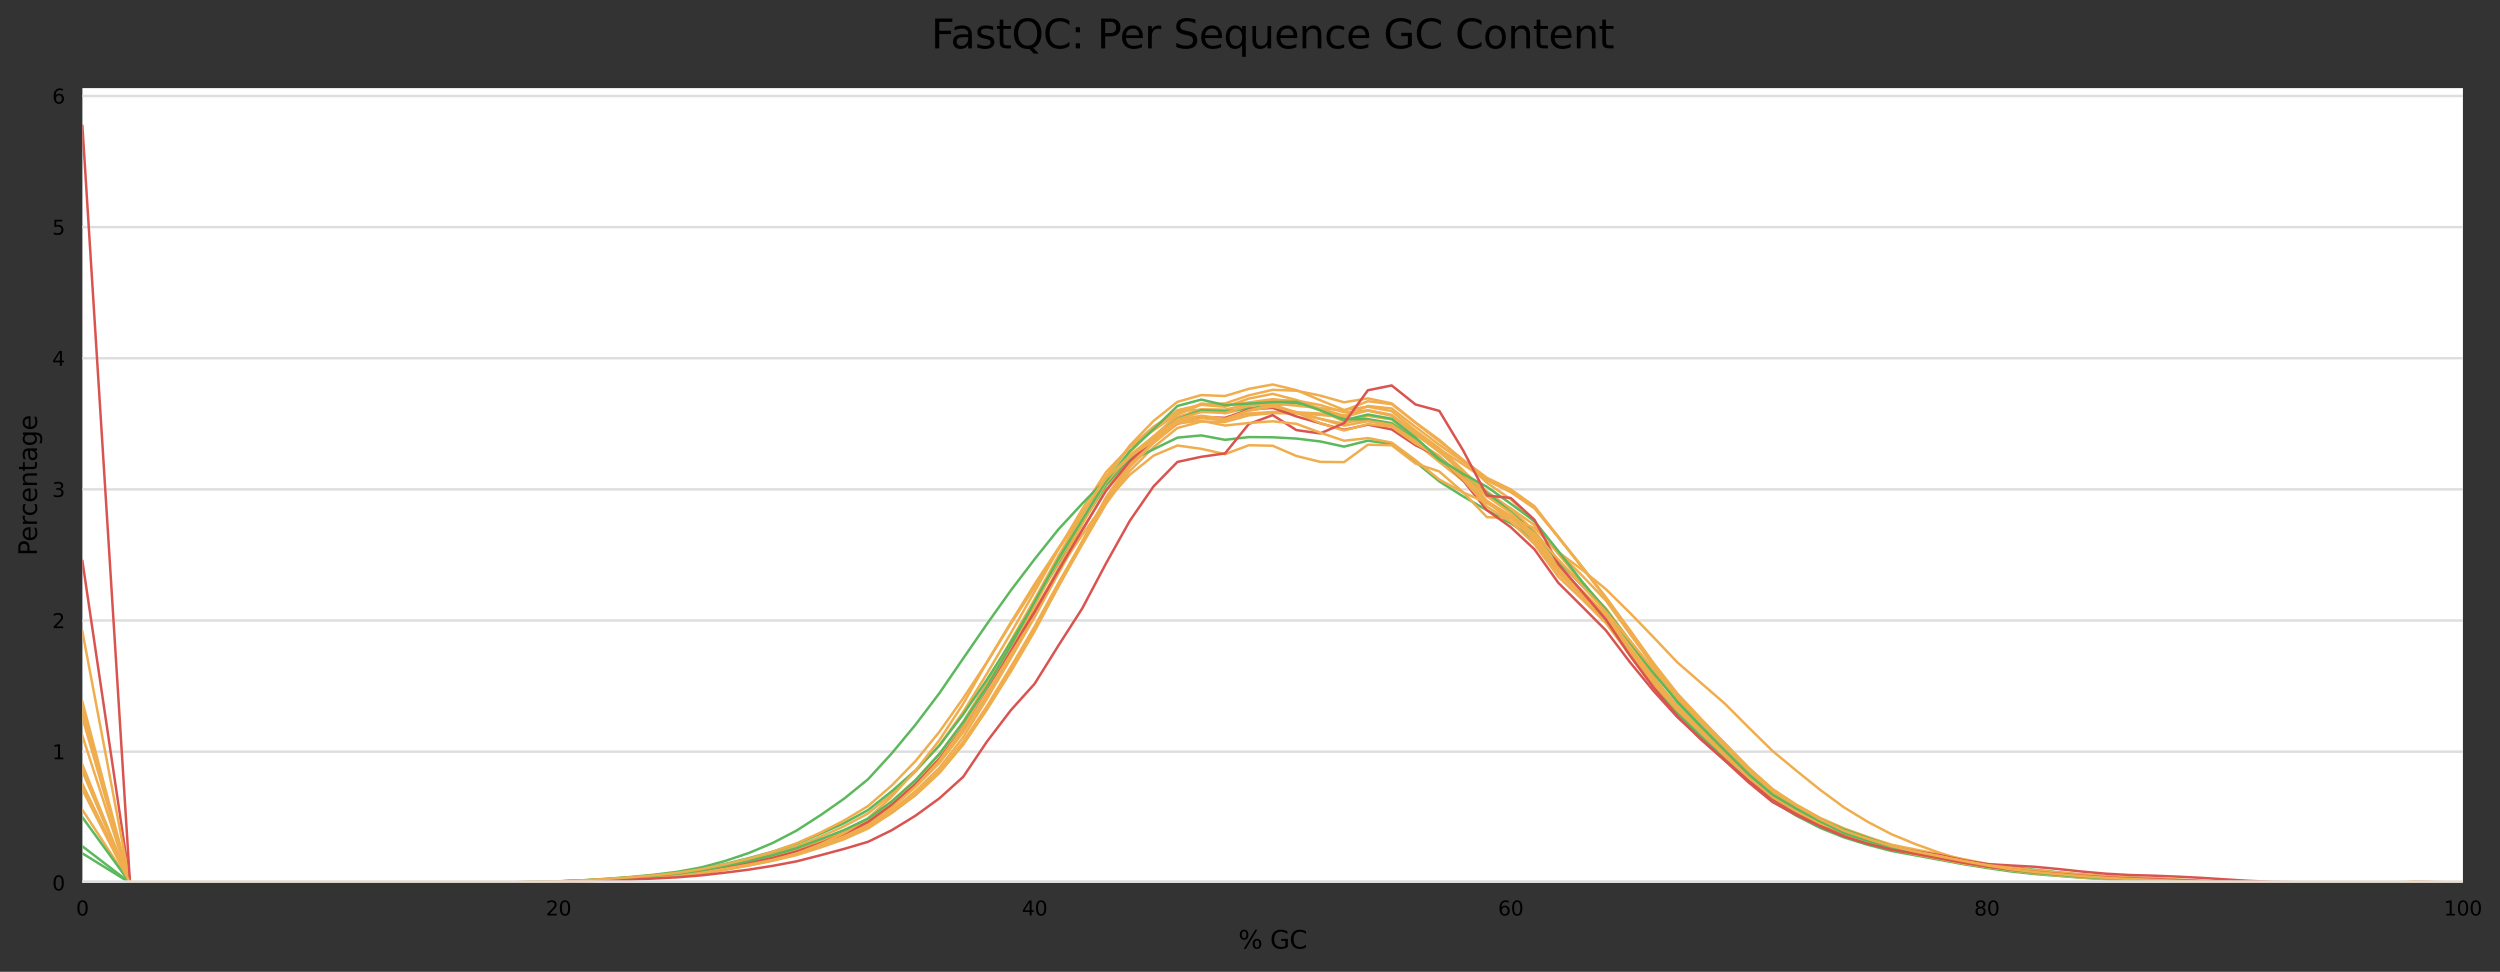 <?xml version="1.0" encoding="utf-8" standalone="no"?>
<!DOCTYPE svg PUBLIC "-//W3C//DTD SVG 1.1//EN"
  "http://www.w3.org/Graphics/SVG/1.1/DTD/svg11.dtd">
<svg xmlns:xlink="http://www.w3.org/1999/xlink" width="1000.298pt" height="388.845pt" viewBox="0 0 1000.298 388.845" xmlns="http://www.w3.org/2000/svg" version="1.1">
 <rect x="0" y="0" width="1000.298" height="388.845" fill="#333333" stroke="none"/>
 <defs>
  <style type="text/css">*{stroke-linejoin: round; stroke-linecap: butt}</style>
 </defs>
 <g id="figure_1">
  <g id="axes_1">
   <g id="patch_1">
    <path d="M 32.968 353.224 
L 985.463 353.224 
L 985.463 35.256 
L 32.968 35.256 
z
" style="fill: #ffffff"/>
   </g>
   <g id="matplotlib.axis_1">
    <g id="xtick_1">
     <g id="text_1">
      <!-- 0 -->
      <g transform="translate(30.423 366.303) scale(0.08 -0.08)">
       <defs>
        <path id="DejaVuSans-30" d="M 2034 4250 
Q 1547 4250 1301 3770 
Q 1056 3291 1056 2328 
Q 1056 1369 1301 889 
Q 1547 409 2034 409 
Q 2525 409 2770 889 
Q 3016 1369 3016 2328 
Q 3016 3291 2770 3770 
Q 2525 4250 2034 4250 
z
M 2034 4750 
Q 2819 4750 3233 4129 
Q 3647 3509 3647 2328 
Q 3647 1150 3233 529 
Q 2819 -91 2034 -91 
Q 1250 -91 836 529 
Q 422 1150 422 2328 
Q 422 3509 836 4129 
Q 1250 4750 2034 4750 
z
" transform="scale(0.016)"/>
       </defs>
       <use xlink:href="#DejaVuSans-30"/>
      </g>
     </g>
    </g>
    <g id="xtick_2">
     <g id="text_2">
      <!-- 20 -->
      <g transform="translate(218.377 366.303) scale(0.08 -0.08)">
       <defs>
        <path id="DejaVuSans-32" d="M 1228 531 
L 3431 531 
L 3431 0 
L 469 0 
L 469 531 
Q 828 903 1448 1529 
Q 2069 2156 2228 2338 
Q 2531 2678 2651 2914 
Q 2772 3150 2772 3378 
Q 2772 3750 2511 3984 
Q 2250 4219 1831 4219 
Q 1534 4219 1204 4116 
Q 875 4013 500 3803 
L 500 4441 
Q 881 4594 1212 4672 
Q 1544 4750 1819 4750 
Q 2544 4750 2975 4387 
Q 3406 4025 3406 3419 
Q 3406 3131 3298 2873 
Q 3191 2616 2906 2266 
Q 2828 2175 2409 1742 
Q 1991 1309 1228 531 
z
" transform="scale(0.016)"/>
       </defs>
       <use xlink:href="#DejaVuSans-32"/>
       <use xlink:href="#DejaVuSans-30" x="63.623"/>
      </g>
     </g>
    </g>
    <g id="xtick_3">
     <g id="text_3">
      <!-- 40 -->
      <g transform="translate(408.876 366.303) scale(0.08 -0.08)">
       <defs>
        <path id="DejaVuSans-34" d="M 2419 4116 
L 825 1625 
L 2419 1625 
L 2419 4116 
z
M 2253 4666 
L 3047 4666 
L 3047 1625 
L 3713 1625 
L 3713 1100 
L 3047 1100 
L 3047 0 
L 2419 0 
L 2419 1100 
L 313 1100 
L 313 1709 
L 2253 4666 
z
" transform="scale(0.016)"/>
       </defs>
       <use xlink:href="#DejaVuSans-34"/>
       <use xlink:href="#DejaVuSans-30" x="63.623"/>
      </g>
     </g>
    </g>
    <g id="xtick_4">
     <g id="text_4">
      <!-- 60 -->
      <g transform="translate(599.375 366.303) scale(0.08 -0.08)">
       <defs>
        <path id="DejaVuSans-36" d="M 2113 2584 
Q 1688 2584 1439 2293 
Q 1191 2003 1191 1497 
Q 1191 994 1439 701 
Q 1688 409 2113 409 
Q 2538 409 2786 701 
Q 3034 994 3034 1497 
Q 3034 2003 2786 2293 
Q 2538 2584 2113 2584 
z
M 3366 4563 
L 3366 3988 
Q 3128 4100 2886 4159 
Q 2644 4219 2406 4219 
Q 1781 4219 1451 3797 
Q 1122 3375 1075 2522 
Q 1259 2794 1537 2939 
Q 1816 3084 2150 3084 
Q 2853 3084 3261 2657 
Q 3669 2231 3669 1497 
Q 3669 778 3244 343 
Q 2819 -91 2113 -91 
Q 1303 -91 875 529 
Q 447 1150 447 2328 
Q 447 3434 972 4092 
Q 1497 4750 2381 4750 
Q 2619 4750 2861 4703 
Q 3103 4656 3366 4563 
z
" transform="scale(0.016)"/>
       </defs>
       <use xlink:href="#DejaVuSans-36"/>
       <use xlink:href="#DejaVuSans-30" x="63.623"/>
      </g>
     </g>
    </g>
    <g id="xtick_5">
     <g id="text_5">
      <!-- 80 -->
      <g transform="translate(789.874 366.303) scale(0.08 -0.08)">
       <defs>
        <path id="DejaVuSans-38" d="M 2034 2216 
Q 1584 2216 1326 1975 
Q 1069 1734 1069 1313 
Q 1069 891 1326 650 
Q 1584 409 2034 409 
Q 2484 409 2743 651 
Q 3003 894 3003 1313 
Q 3003 1734 2745 1975 
Q 2488 2216 2034 2216 
z
M 1403 2484 
Q 997 2584 770 2862 
Q 544 3141 544 3541 
Q 544 4100 942 4425 
Q 1341 4750 2034 4750 
Q 2731 4750 3128 4425 
Q 3525 4100 3525 3541 
Q 3525 3141 3298 2862 
Q 3072 2584 2669 2484 
Q 3125 2378 3379 2068 
Q 3634 1759 3634 1313 
Q 3634 634 3220 271 
Q 2806 -91 2034 -91 
Q 1263 -91 848 271 
Q 434 634 434 1313 
Q 434 1759 690 2068 
Q 947 2378 1403 2484 
z
M 1172 3481 
Q 1172 3119 1398 2916 
Q 1625 2713 2034 2713 
Q 2441 2713 2670 2916 
Q 2900 3119 2900 3481 
Q 2900 3844 2670 4047 
Q 2441 4250 2034 4250 
Q 1625 4250 1398 4047 
Q 1172 3844 1172 3481 
z
" transform="scale(0.016)"/>
       </defs>
       <use xlink:href="#DejaVuSans-38"/>
       <use xlink:href="#DejaVuSans-30" x="63.623"/>
      </g>
     </g>
    </g>
    <g id="xtick_6">
     <g id="text_6">
      <!-- 100 -->
      <g transform="translate(977.828 366.303) scale(0.08 -0.08)">
       <defs>
        <path id="DejaVuSans-31" d="M 794 531 
L 1825 531 
L 1825 4091 
L 703 3866 
L 703 4441 
L 1819 4666 
L 2450 4666 
L 2450 531 
L 3481 531 
L 3481 0 
L 794 0 
L 794 531 
z
" transform="scale(0.016)"/>
       </defs>
       <use xlink:href="#DejaVuSans-31"/>
       <use xlink:href="#DejaVuSans-30" x="63.623"/>
       <use xlink:href="#DejaVuSans-30" x="127.246"/>
      </g>
     </g>
    </g>
    <g id="text_7">
     <!-- % GC -->
     <g transform="translate(495.51 379.565) scale(0.1 -0.1)">
      <defs>
       <path id="DejaVuSans-25" d="M 4653 2053 
Q 4381 2053 4226 1822 
Q 4072 1591 4072 1178 
Q 4072 772 4226 539 
Q 4381 306 4653 306 
Q 4919 306 5073 539 
Q 5228 772 5228 1178 
Q 5228 1588 5073 1820 
Q 4919 2053 4653 2053 
z
M 4653 2450 
Q 5147 2450 5437 2106 
Q 5728 1763 5728 1178 
Q 5728 594 5436 251 
Q 5144 -91 4653 -91 
Q 4153 -91 3862 251 
Q 3572 594 3572 1178 
Q 3572 1766 3864 2108 
Q 4156 2450 4653 2450 
z
M 1428 4353 
Q 1159 4353 1004 4120 
Q 850 3888 850 3481 
Q 850 3069 1003 2837 
Q 1156 2606 1428 2606 
Q 1700 2606 1854 2837 
Q 2009 3069 2009 3481 
Q 2009 3884 1853 4118 
Q 1697 4353 1428 4353 
z
M 4250 4750 
L 4750 4750 
L 1831 -91 
L 1331 -91 
L 4250 4750 
z
M 1428 4750 
Q 1922 4750 2215 4408 
Q 2509 4066 2509 3481 
Q 2509 2891 2217 2550 
Q 1925 2209 1428 2209 
Q 931 2209 642 2551 
Q 353 2894 353 3481 
Q 353 4063 643 4406 
Q 934 4750 1428 4750 
z
" transform="scale(0.016)"/>
       <path id="DejaVuSans-20" transform="scale(0.016)"/>
       <path id="DejaVuSans-47" d="M 3809 666 
L 3809 1919 
L 2778 1919 
L 2778 2438 
L 4434 2438 
L 4434 434 
Q 4069 175 3628 42 
Q 3188 -91 2688 -91 
Q 1594 -91 976 548 
Q 359 1188 359 2328 
Q 359 3472 976 4111 
Q 1594 4750 2688 4750 
Q 3144 4750 3555 4637 
Q 3966 4525 4313 4306 
L 4313 3634 
Q 3963 3931 3569 4081 
Q 3175 4231 2741 4231 
Q 1884 4231 1454 3753 
Q 1025 3275 1025 2328 
Q 1025 1384 1454 906 
Q 1884 428 2741 428 
Q 3075 428 3337 486 
Q 3600 544 3809 666 
z
" transform="scale(0.016)"/>
       <path id="DejaVuSans-43" d="M 4122 4306 
L 4122 3641 
Q 3803 3938 3442 4084 
Q 3081 4231 2675 4231 
Q 1875 4231 1450 3742 
Q 1025 3253 1025 2328 
Q 1025 1406 1450 917 
Q 1875 428 2675 428 
Q 3081 428 3442 575 
Q 3803 722 4122 1019 
L 4122 359 
Q 3791 134 3420 21 
Q 3050 -91 2638 -91 
Q 1578 -91 968 557 
Q 359 1206 359 2328 
Q 359 3453 968 4101 
Q 1578 4750 2638 4750 
Q 3056 4750 3426 4639 
Q 3797 4528 4122 4306 
z
" transform="scale(0.016)"/>
      </defs>
      <use xlink:href="#DejaVuSans-25"/>
      <use xlink:href="#DejaVuSans-20" x="95.02"/>
      <use xlink:href="#DejaVuSans-47" x="126.807"/>
      <use xlink:href="#DejaVuSans-43" x="204.297"/>
     </g>
    </g>
   </g>
   <g id="matplotlib.axis_2">
    <g id="ytick_1">
     <g id="line2d_1">
      <path d="M 32.968 353.224 
L 985.463 353.224 
" clip-path="url(#p155a228de8)" style="fill: none; stroke: #dedede; stroke-linecap: square"/>
     </g>
     <g id="text_8">
      <!-- 0 -->
      <g transform="translate(20.878 356.263) scale(0.08 -0.08)">
       <use xlink:href="#DejaVuSans-30"/>
      </g>
     </g>
    </g>
    <g id="ytick_2">
     <g id="line2d_2">
      <path d="M 32.968 300.752 
L 985.463 300.752 
" clip-path="url(#p155a228de8)" style="fill: none; stroke: #dedede; stroke-linecap: square"/>
     </g>
     <g id="text_9">
      <!-- 1 -->
      <g transform="translate(20.878 303.792) scale(0.08 -0.08)">
       <use xlink:href="#DejaVuSans-31"/>
      </g>
     </g>
    </g>
    <g id="ytick_3">
     <g id="line2d_3">
      <path d="M 32.968 248.28 
L 985.463 248.28 
" clip-path="url(#p155a228de8)" style="fill: none; stroke: #dedede; stroke-linecap: square"/>
     </g>
     <g id="text_10">
      <!-- 2 -->
      <g transform="translate(20.878 251.32) scale(0.08 -0.08)">
       <use xlink:href="#DejaVuSans-32"/>
      </g>
     </g>
    </g>
    <g id="ytick_4">
     <g id="line2d_4">
      <path d="M 32.968 195.809 
L 985.463 195.809 
" clip-path="url(#p155a228de8)" style="fill: none; stroke: #dedede; stroke-linecap: square"/>
     </g>
     <g id="text_11">
      <!-- 3 -->
      <g transform="translate(20.878 198.848) scale(0.08 -0.08)">
       <defs>
        <path id="DejaVuSans-33" d="M 2597 2516 
Q 3050 2419 3304 2112 
Q 3559 1806 3559 1356 
Q 3559 666 3084 287 
Q 2609 -91 1734 -91 
Q 1441 -91 1130 -33 
Q 819 25 488 141 
L 488 750 
Q 750 597 1062 519 
Q 1375 441 1716 441 
Q 2309 441 2620 675 
Q 2931 909 2931 1356 
Q 2931 1769 2642 2001 
Q 2353 2234 1838 2234 
L 1294 2234 
L 1294 2753 
L 1863 2753 
Q 2328 2753 2575 2939 
Q 2822 3125 2822 3475 
Q 2822 3834 2567 4026 
Q 2313 4219 1838 4219 
Q 1578 4219 1281 4162 
Q 984 4106 628 3988 
L 628 4550 
Q 988 4650 1302 4700 
Q 1616 4750 1894 4750 
Q 2613 4750 3031 4423 
Q 3450 4097 3450 3541 
Q 3450 3153 3228 2886 
Q 3006 2619 2597 2516 
z
" transform="scale(0.016)"/>
       </defs>
       <use xlink:href="#DejaVuSans-33"/>
      </g>
     </g>
    </g>
    <g id="ytick_5">
     <g id="line2d_5">
      <path d="M 32.968 143.337 
L 985.463 143.337 
" clip-path="url(#p155a228de8)" style="fill: none; stroke: #dedede; stroke-linecap: square"/>
     </g>
     <g id="text_12">
      <!-- 4 -->
      <g transform="translate(20.878 146.376) scale(0.08 -0.08)">
       <use xlink:href="#DejaVuSans-34"/>
      </g>
     </g>
    </g>
    <g id="ytick_6">
     <g id="line2d_6">
      <path d="M 32.968 90.865 
L 985.463 90.865 
" clip-path="url(#p155a228de8)" style="fill: none; stroke: #dedede; stroke-linecap: square"/>
     </g>
     <g id="text_13">
      <!-- 5 -->
      <g transform="translate(20.878 93.905) scale(0.08 -0.08)">
       <defs>
        <path id="DejaVuSans-35" d="M 691 4666 
L 3169 4666 
L 3169 4134 
L 1269 4134 
L 1269 2991 
Q 1406 3038 1543 3061 
Q 1681 3084 1819 3084 
Q 2600 3084 3056 2656 
Q 3513 2228 3513 1497 
Q 3513 744 3044 326 
Q 2575 -91 1722 -91 
Q 1428 -91 1123 -41 
Q 819 9 494 109 
L 494 744 
Q 775 591 1075 516 
Q 1375 441 1709 441 
Q 2250 441 2565 725 
Q 2881 1009 2881 1497 
Q 2881 1984 2565 2268 
Q 2250 2553 1709 2553 
Q 1456 2553 1204 2497 
Q 953 2441 691 2322 
L 691 4666 
z
" transform="scale(0.016)"/>
       </defs>
       <use xlink:href="#DejaVuSans-35"/>
      </g>
     </g>
    </g>
    <g id="ytick_7">
     <g id="line2d_7">
      <path d="M 32.968 38.393 
L 985.463 38.393 
" clip-path="url(#p155a228de8)" style="fill: none; stroke: #dedede; stroke-linecap: square"/>
     </g>
     <g id="text_14">
      <!-- 6 -->
      <g transform="translate(20.878 41.433) scale(0.08 -0.08)">
       <use xlink:href="#DejaVuSans-36"/>
      </g>
     </g>
    </g>
    <g id="text_15">
     <!-- Percentage -->
     <g transform="translate(14.798 222.363) rotate(-90) scale(0.1 -0.1)">
      <defs>
       <path id="DejaVuSans-50" d="M 1259 4147 
L 1259 2394 
L 2053 2394 
Q 2494 2394 2734 2622 
Q 2975 2850 2975 3272 
Q 2975 3691 2734 3919 
Q 2494 4147 2053 4147 
L 1259 4147 
z
M 628 4666 
L 2053 4666 
Q 2838 4666 3239 4311 
Q 3641 3956 3641 3272 
Q 3641 2581 3239 2228 
Q 2838 1875 2053 1875 
L 1259 1875 
L 1259 0 
L 628 0 
L 628 4666 
z
" transform="scale(0.016)"/>
       <path id="DejaVuSans-65" d="M 3597 1894 
L 3597 1613 
L 953 1613 
Q 991 1019 1311 708 
Q 1631 397 2203 397 
Q 2534 397 2845 478 
Q 3156 559 3463 722 
L 3463 178 
Q 3153 47 2828 -22 
Q 2503 -91 2169 -91 
Q 1331 -91 842 396 
Q 353 884 353 1716 
Q 353 2575 817 3079 
Q 1281 3584 2069 3584 
Q 2775 3584 3186 3129 
Q 3597 2675 3597 1894 
z
M 3022 2063 
Q 3016 2534 2758 2815 
Q 2500 3097 2075 3097 
Q 1594 3097 1305 2825 
Q 1016 2553 972 2059 
L 3022 2063 
z
" transform="scale(0.016)"/>
       <path id="DejaVuSans-72" d="M 2631 2963 
Q 2534 3019 2420 3045 
Q 2306 3072 2169 3072 
Q 1681 3072 1420 2755 
Q 1159 2438 1159 1844 
L 1159 0 
L 581 0 
L 581 3500 
L 1159 3500 
L 1159 2956 
Q 1341 3275 1631 3429 
Q 1922 3584 2338 3584 
Q 2397 3584 2469 3576 
Q 2541 3569 2628 3553 
L 2631 2963 
z
" transform="scale(0.016)"/>
       <path id="DejaVuSans-63" d="M 3122 3366 
L 3122 2828 
Q 2878 2963 2633 3030 
Q 2388 3097 2138 3097 
Q 1578 3097 1268 2742 
Q 959 2388 959 1747 
Q 959 1106 1268 751 
Q 1578 397 2138 397 
Q 2388 397 2633 464 
Q 2878 531 3122 666 
L 3122 134 
Q 2881 22 2623 -34 
Q 2366 -91 2075 -91 
Q 1284 -91 818 406 
Q 353 903 353 1747 
Q 353 2603 823 3093 
Q 1294 3584 2113 3584 
Q 2378 3584 2631 3529 
Q 2884 3475 3122 3366 
z
" transform="scale(0.016)"/>
       <path id="DejaVuSans-6e" d="M 3513 2113 
L 3513 0 
L 2938 0 
L 2938 2094 
Q 2938 2591 2744 2837 
Q 2550 3084 2163 3084 
Q 1697 3084 1428 2787 
Q 1159 2491 1159 1978 
L 1159 0 
L 581 0 
L 581 3500 
L 1159 3500 
L 1159 2956 
Q 1366 3272 1645 3428 
Q 1925 3584 2291 3584 
Q 2894 3584 3203 3211 
Q 3513 2838 3513 2113 
z
" transform="scale(0.016)"/>
       <path id="DejaVuSans-74" d="M 1172 4494 
L 1172 3500 
L 2356 3500 
L 2356 3053 
L 1172 3053 
L 1172 1153 
Q 1172 725 1289 603 
Q 1406 481 1766 481 
L 2356 481 
L 2356 0 
L 1766 0 
Q 1100 0 847 248 
Q 594 497 594 1153 
L 594 3053 
L 172 3053 
L 172 3500 
L 594 3500 
L 594 4494 
L 1172 4494 
z
" transform="scale(0.016)"/>
       <path id="DejaVuSans-61" d="M 2194 1759 
Q 1497 1759 1228 1600 
Q 959 1441 959 1056 
Q 959 750 1161 570 
Q 1363 391 1709 391 
Q 2188 391 2477 730 
Q 2766 1069 2766 1631 
L 2766 1759 
L 2194 1759 
z
M 3341 1997 
L 3341 0 
L 2766 0 
L 2766 531 
Q 2569 213 2275 61 
Q 1981 -91 1556 -91 
Q 1019 -91 701 211 
Q 384 513 384 1019 
Q 384 1609 779 1909 
Q 1175 2209 1959 2209 
L 2766 2209 
L 2766 2266 
Q 2766 2663 2505 2880 
Q 2244 3097 1772 3097 
Q 1472 3097 1187 3025 
Q 903 2953 641 2809 
L 641 3341 
Q 956 3463 1253 3523 
Q 1550 3584 1831 3584 
Q 2591 3584 2966 3190 
Q 3341 2797 3341 1997 
z
" transform="scale(0.016)"/>
       <path id="DejaVuSans-67" d="M 2906 1791 
Q 2906 2416 2648 2759 
Q 2391 3103 1925 3103 
Q 1463 3103 1205 2759 
Q 947 2416 947 1791 
Q 947 1169 1205 825 
Q 1463 481 1925 481 
Q 2391 481 2648 825 
Q 2906 1169 2906 1791 
z
M 3481 434 
Q 3481 -459 3084 -895 
Q 2688 -1331 1869 -1331 
Q 1566 -1331 1297 -1286 
Q 1028 -1241 775 -1147 
L 775 -588 
Q 1028 -725 1275 -790 
Q 1522 -856 1778 -856 
Q 2344 -856 2625 -561 
Q 2906 -266 2906 331 
L 2906 616 
Q 2728 306 2450 153 
Q 2172 0 1784 0 
Q 1141 0 747 490 
Q 353 981 353 1791 
Q 353 2603 747 3093 
Q 1141 3584 1784 3584 
Q 2172 3584 2450 3431 
Q 2728 3278 2906 2969 
L 2906 3500 
L 3481 3500 
L 3481 434 
z
" transform="scale(0.016)"/>
      </defs>
      <use xlink:href="#DejaVuSans-50"/>
      <use xlink:href="#DejaVuSans-65" x="56.678"/>
      <use xlink:href="#DejaVuSans-72" x="118.201"/>
      <use xlink:href="#DejaVuSans-63" x="157.064"/>
      <use xlink:href="#DejaVuSans-65" x="212.045"/>
      <use xlink:href="#DejaVuSans-6e" x="273.568"/>
      <use xlink:href="#DejaVuSans-74" x="336.947"/>
      <use xlink:href="#DejaVuSans-61" x="376.156"/>
      <use xlink:href="#DejaVuSans-67" x="437.436"/>
      <use xlink:href="#DejaVuSans-65" x="500.912"/>
     </g>
    </g>
   </g>
   <g id="line2d_8">
    <path d="M 32.968 305.989 
L 42.493 329.605 
L 52.018 353.222 
L 61.543 353.222 
L 71.068 353.222 
L 80.593 353.222 
L 90.118 353.222 
L 99.643 353.222 
L 109.168 353.222 
L 118.693 353.22 
L 128.218 353.219 
L 137.743 353.218 
L 147.268 353.215 
L 156.792 353.212 
L 166.317 353.204 
L 175.842 353.19 
L 185.367 353.163 
L 194.892 353.118 
L 204.417 353.054 
L 213.942 352.942 
L 223.467 352.743 
L 232.992 352.424 
L 242.517 351.959 
L 252.042 351.364 
L 261.567 350.647 
L 271.092 349.762 
L 280.617 348.482 
L 290.142 346.804 
L 299.667 344.896 
L 309.192 342.799 
L 318.717 340.274 
L 328.242 336.973 
L 337.767 333.356 
L 347.291 328.838 
L 356.816 322.128 
L 366.341 314.432 
L 375.866 305.008 
L 385.391 292.822 
L 394.916 278.476 
L 404.441 263.135 
L 413.966 246.904 
L 423.491 229.403 
L 433.016 212.246 
L 442.541 195.911 
L 452.066 183.649 
L 461.591 174.558 
L 471.116 166.864 
L 480.641 163.749 
L 490.166 163.869 
L 499.691 161.75 
L 509.216 160.164 
L 518.741 160.302 
L 528.266 162.051 
L 537.79 164.976 
L 547.315 164.306 
L 556.84 166.378 
L 566.365 173.674 
L 575.89 180.874 
L 585.415 188.455 
L 594.94 196.661 
L 604.465 203.572 
L 613.99 212.61 
L 623.515 224.29 
L 633.04 233.544 
L 642.565 243.453 
L 652.09 256.3 
L 661.615 268.803 
L 671.14 280.179 
L 680.665 289.786 
L 690.19 298.976 
L 699.715 308.723 
L 709.24 317.23 
L 718.765 323.431 
L 728.289 328.622 
L 737.814 332.487 
L 747.339 335.785 
L 756.864 339.068 
L 766.389 341.27 
L 775.914 343.047 
L 785.439 344.805 
L 794.964 346.244 
L 804.489 347.42 
L 814.014 348.473 
L 823.539 349.4 
L 833.064 350.259 
L 842.589 350.971 
L 852.114 351.53 
L 861.639 351.909 
L 871.164 352.316 
L 880.689 352.701 
L 890.214 352.943 
L 899.739 353.069 
L 909.264 353.137 
L 918.788 353.161 
L 928.313 353.186 
L 937.838 353.208 
L 947.363 353.208 
L 956.888 353.147 
L 966.413 352.961 
L 975.938 353.026 
L 985.463 353.223 
" clip-path="url(#p155a228de8)" style="fill: none; stroke: #f0ad4e; stroke-linecap: square"/>
   </g>
   <g id="line2d_9">
    <path d="M 32.968 324.069 
L 42.493 338.645 
L 52.018 353.222 
L 61.543 353.223 
L 71.068 353.222 
L 80.593 353.222 
L 90.118 353.222 
L 99.643 353.222 
L 109.168 353.222 
L 118.693 353.221 
L 128.218 353.219 
L 137.743 353.218 
L 147.268 353.217 
L 156.792 353.215 
L 166.317 353.209 
L 175.842 353.197 
L 185.367 353.173 
L 194.892 353.139 
L 204.417 353.092 
L 213.942 353.007 
L 223.467 352.862 
L 232.992 352.614 
L 242.517 352.25 
L 252.042 351.758 
L 261.567 351.162 
L 271.092 350.467 
L 280.617 349.412 
L 290.142 347.939 
L 299.667 346.25 
L 309.192 344.409 
L 318.717 342.14 
L 328.242 339.133 
L 337.767 335.792 
L 347.291 331.518 
L 356.816 325.155 
L 366.341 317.85 
L 375.866 309.043 
L 385.391 297.747 
L 394.916 283.858 
L 404.441 268.777 
L 413.966 252.563 
L 423.491 234.576 
L 433.016 216.608 
L 442.541 198.962 
L 452.066 185.13 
L 461.591 174.684 
L 471.116 165.917 
L 480.641 161.861 
L 490.166 161.423 
L 499.691 158.172 
L 509.216 155.985 
L 518.741 156.332 
L 528.266 158.288 
L 537.79 160.97 
L 547.315 159.405 
L 556.84 161.393 
L 566.365 169.034 
L 575.89 175.975 
L 585.415 184.136 
L 594.94 193.184 
L 604.465 199.754 
L 613.99 208.796 
L 623.515 220.941 
L 633.04 230.312 
L 642.565 240.333 
L 652.09 253.558 
L 661.615 266.524 
L 671.14 278.429 
L 680.665 288.149 
L 690.19 297.411 
L 699.715 307.333 
L 709.24 315.844 
L 718.765 322.039 
L 728.289 327.351 
L 737.814 331.459 
L 747.339 334.9 
L 756.864 338.179 
L 766.389 340.462 
L 775.914 342.384 
L 785.439 344.247 
L 794.964 345.776 
L 804.489 347.151 
L 814.014 348.422 
L 823.539 349.442 
L 833.064 350.382 
L 842.589 351.128 
L 852.114 351.671 
L 861.639 352.035 
L 871.164 352.414 
L 880.689 352.777 
L 890.214 352.987 
L 899.739 353.084 
L 909.264 353.137 
L 918.788 353.158 
L 928.313 353.184 
L 937.838 353.206 
L 947.363 353.201 
L 956.888 353.08 
L 966.413 352.771 
L 975.938 352.896 
L 985.463 353.222 
" clip-path="url(#p155a228de8)" style="fill: none; stroke: #f0ad4e; stroke-linecap: square"/>
   </g>
   <g id="line2d_10">
    <path d="M 32.968 313.941 
L 42.493 333.581 
L 52.018 353.221 
L 61.543 353.222 
L 71.068 353.221 
L 80.593 353.221 
L 90.118 353.221 
L 99.643 353.22 
L 109.168 353.219 
L 118.693 353.218 
L 128.218 353.217 
L 137.743 353.215 
L 147.268 353.212 
L 156.792 353.208 
L 166.317 353.2 
L 175.842 353.184 
L 185.367 353.154 
L 194.892 353.101 
L 204.417 353.025 
L 213.942 352.899 
L 223.467 352.683 
L 232.992 352.344 
L 242.517 351.823 
L 252.042 351.17 
L 261.567 350.392 
L 271.092 349.402 
L 280.617 348.004 
L 290.142 346.145 
L 299.667 344.015 
L 309.192 341.621 
L 318.717 338.67 
L 328.242 334.808 
L 337.767 330.598 
L 347.291 325.485 
L 356.816 317.743 
L 366.341 308.723 
L 375.866 298.192 
L 385.391 284.857 
L 394.916 269.5 
L 404.441 253.342 
L 413.966 236.715 
L 423.491 219.802 
L 433.016 203.728 
L 442.541 188.924 
L 452.066 178.897 
L 461.591 172.165 
L 471.116 165.48 
L 480.641 161.474 
L 490.166 162.1 
L 499.691 161.025 
L 509.216 159.688 
L 518.741 160.778 
L 528.266 164.065 
L 537.79 168.691 
L 547.315 168.419 
L 556.84 170.268 
L 566.365 177.105 
L 575.89 184.836 
L 585.415 192.38 
L 594.94 200.526 
L 604.465 208.609 
L 613.99 217.21 
L 623.515 229.269 
L 633.04 238.722 
L 642.565 248.198 
L 652.09 262.153 
L 661.615 274.898 
L 671.14 285.204 
L 680.665 293.933 
L 690.19 302.764 
L 699.715 311.972 
L 709.24 319.604 
L 718.765 325.086 
L 728.289 329.924 
L 737.814 333.596 
L 747.339 336.615 
L 756.864 339.803 
L 766.389 341.811 
L 775.914 343.477 
L 785.439 345.535 
L 794.964 346.974 
L 804.489 347.978 
L 814.014 349.071 
L 823.539 349.999 
L 833.064 350.762 
L 842.589 351.331 
L 852.114 351.684 
L 861.639 351.878 
L 871.164 352.258 
L 880.689 352.742 
L 890.214 353.004 
L 899.739 353.071 
L 909.264 353.102 
L 918.788 353.104 
L 928.313 353.142 
L 937.838 353.196 
L 947.363 353.203 
L 956.888 353.126 
L 966.413 352.92 
L 975.938 353.003 
L 985.463 353.222 
" clip-path="url(#p155a228de8)" style="fill: none; stroke: #f0ad4e; stroke-linecap: square"/>
   </g>
   <g id="line2d_11">
    <path d="M 32.968 287.077 
L 42.493 320.149 
L 52.018 353.221 
L 61.543 353.222 
L 71.068 353.222 
L 80.593 353.221 
L 90.118 353.221 
L 99.643 353.22 
L 109.168 353.22 
L 118.693 353.22 
L 128.218 353.219 
L 137.743 353.218 
L 147.268 353.216 
L 156.792 353.212 
L 166.317 353.208 
L 175.842 353.197 
L 185.367 353.176 
L 194.892 353.142 
L 204.417 353.085 
L 213.942 352.979 
L 223.467 352.798 
L 232.992 352.508 
L 242.517 352.062 
L 252.042 351.534 
L 261.567 350.917 
L 271.092 350.15 
L 280.617 349.01 
L 290.142 347.528 
L 299.667 345.793 
L 309.192 343.725 
L 318.717 341.249 
L 328.242 338.22 
L 337.767 335.018 
L 347.291 331.057 
L 356.816 325.17 
L 366.341 318.031 
L 375.866 309.131 
L 385.391 297.682 
L 394.916 283.654 
L 404.441 268.09 
L 413.966 252.012 
L 423.491 234.658 
L 433.016 217.904 
L 442.541 201.642 
L 452.066 188.423 
L 461.591 178.922 
L 471.116 171.23 
L 480.641 168.696 
L 490.166 168.841 
L 499.691 166.191 
L 509.216 165.29 
L 518.741 165.432 
L 528.266 166.011 
L 537.79 166.965 
L 547.315 164.145 
L 556.84 166.004 
L 566.365 173.09 
L 575.89 179.624 
L 585.415 185.815 
L 594.94 192.233 
L 604.465 196.92 
L 613.99 203.45 
L 623.515 214.949 
L 633.04 226.833 
L 642.565 239.168 
L 652.09 252.038 
L 661.615 265.298 
L 671.14 277.509 
L 680.665 287.658 
L 690.19 297.595 
L 699.715 307.197 
L 709.24 315.72 
L 718.765 322.029 
L 728.289 327.335 
L 737.814 331.682 
L 747.339 335.099 
L 756.864 337.992 
L 766.389 339.921 
L 775.914 341.762 
L 785.439 343.738 
L 794.964 345.614 
L 804.489 347.213 
L 814.014 348.339 
L 823.539 349.256 
L 833.064 350.124 
L 842.589 350.843 
L 852.114 351.375 
L 861.639 351.761 
L 871.164 352.196 
L 880.689 352.586 
L 890.214 352.856 
L 899.739 353.028 
L 909.264 353.118 
L 918.788 353.155 
L 928.313 353.186 
L 937.838 353.208 
L 947.363 353.208 
L 956.888 353.143 
L 966.413 352.973 
L 975.938 353.043 
L 985.463 353.222 
" clip-path="url(#p155a228de8)" style="fill: none; stroke: #f0ad4e; stroke-linecap: square"/>
   </g>
   <g id="line2d_12">
    <path d="M 32.968 327.038 
L 42.493 340.129 
L 52.018 353.221 
L 61.543 353.222 
L 71.068 353.221 
L 80.593 353.221 
L 90.118 353.221 
L 99.643 353.221 
L 109.168 353.22 
L 118.693 353.219 
L 128.218 353.218 
L 137.743 353.217 
L 147.268 353.215 
L 156.792 353.211 
L 166.317 353.205 
L 175.842 353.192 
L 185.367 353.164 
L 194.892 353.118 
L 204.417 353.039 
L 213.942 352.893 
L 223.467 352.646 
L 232.992 352.249 
L 242.517 351.631 
L 252.042 350.92 
L 261.567 350.003 
L 271.092 348.82 
L 280.617 347.058 
L 290.142 344.486 
L 299.667 341.281 
L 309.192 337.282 
L 318.717 332.326 
L 328.242 326.2 
L 337.767 319.547 
L 347.291 311.821 
L 356.816 301.425 
L 366.341 289.935 
L 375.866 277.354 
L 385.391 263.454 
L 394.916 249.645 
L 404.441 236.245 
L 413.966 223.739 
L 423.491 211.805 
L 433.016 201.509 
L 442.541 191.791 
L 452.066 184.407 
L 461.591 179.752 
L 471.116 175.111 
L 480.641 174.212 
L 490.166 175.984 
L 499.691 174.878 
L 509.216 174.961 
L 518.741 175.483 
L 528.266 176.629 
L 537.79 178.702 
L 547.315 176.321 
L 556.84 177.676 
L 566.365 184.842 
L 575.89 192.604 
L 585.415 198.611 
L 594.94 204.139 
L 604.465 209.392 
L 613.99 215.771 
L 623.515 226.189 
L 633.04 237.091 
L 642.565 248.554 
L 652.09 261.068 
L 661.615 273.812 
L 671.14 285.323 
L 680.665 294.769 
L 690.19 303.845 
L 699.715 312.833 
L 709.24 320.626 
L 718.765 326.399 
L 728.289 331.256 
L 737.814 335.064 
L 747.339 338.022 
L 756.864 340.496 
L 766.389 342.249 
L 775.914 344.001 
L 785.439 345.751 
L 794.964 347.288 
L 804.489 348.654 
L 814.014 349.712 
L 823.539 350.468 
L 833.064 351.201 
L 842.589 351.784 
L 852.114 352.158 
L 861.639 352.401 
L 871.164 352.683 
L 880.689 352.949 
L 890.214 353.087 
L 899.739 353.132 
L 909.264 353.158 
L 918.788 353.17 
L 928.313 353.191 
L 937.838 353.211 
L 947.363 353.213 
L 956.888 353.178 
L 966.413 353.07 
L 975.938 353.108 
L 985.463 353.224 
" clip-path="url(#p155a228de8)" style="fill: none; stroke: #5cb85c; stroke-linecap: square"/>
   </g>
   <g id="line2d_13">
    <path d="M 32.968 308.581 
L 42.493 330.9 
L 52.018 353.22 
L 61.543 353.221 
L 71.068 353.22 
L 80.593 353.22 
L 90.118 353.22 
L 99.643 353.22 
L 109.168 353.219 
L 118.693 353.217 
L 128.218 353.217 
L 137.743 353.215 
L 147.268 353.211 
L 156.792 353.207 
L 166.317 353.202 
L 175.842 353.193 
L 185.367 353.168 
L 194.892 353.128 
L 204.417 353.063 
L 213.942 352.947 
L 223.467 352.749 
L 232.992 352.415 
L 242.517 351.919 
L 252.042 351.342 
L 261.567 350.644 
L 271.092 349.773 
L 280.617 348.497 
L 290.142 346.77 
L 299.667 344.791 
L 309.192 342.454 
L 318.717 339.619 
L 328.242 336.107 
L 337.767 332.298 
L 347.291 327.634 
L 356.816 320.633 
L 366.341 312.082 
L 375.866 301.666 
L 385.391 288.82 
L 394.916 273.184 
L 404.441 256.407 
L 413.966 239.804 
L 423.491 222.416 
L 433.016 206.098 
L 442.541 190.56 
L 452.066 178.826 
L 461.591 170.679 
L 471.116 164.558 
L 480.641 163.908 
L 490.166 165.373 
L 499.691 163.207 
L 509.216 163.196 
L 518.741 165.25 
L 528.266 167.607 
L 537.79 169.554 
L 547.315 166.404 
L 556.84 167.828 
L 566.365 175.77 
L 575.89 183.399 
L 585.415 190.858 
L 594.94 198.419 
L 604.465 203.357 
L 613.99 210.119 
L 623.515 221.65 
L 633.04 233.023 
L 642.565 244.865 
L 652.09 257.517 
L 661.615 270.685 
L 671.14 283.034 
L 680.665 292.817 
L 690.19 302.073 
L 699.715 311.375 
L 709.24 319.443 
L 718.765 325.238 
L 728.289 330.286 
L 737.814 334.248 
L 747.339 337.247 
L 756.864 339.907 
L 766.389 341.666 
L 775.914 343.416 
L 785.439 345.239 
L 794.964 346.856 
L 804.489 348.28 
L 814.014 349.318 
L 823.539 350.091 
L 833.064 350.869 
L 842.589 351.504 
L 852.114 351.915 
L 861.639 352.184 
L 871.164 352.509 
L 880.689 352.821 
L 890.214 353.007 
L 899.739 353.099 
L 909.264 353.145 
L 918.788 353.159 
L 928.313 353.185 
L 937.838 353.211 
L 947.363 353.214 
L 956.888 353.17 
L 966.413 353.061 
L 975.938 353.107 
L 985.463 353.223 
" clip-path="url(#p155a228de8)" style="fill: none; stroke: #f0ad4e; stroke-linecap: square"/>
   </g>
   <g id="line2d_14">
    <path d="M 32.968 341.452 
L 42.493 347.337 
L 52.018 353.223 
L 61.543 353.224 
L 71.068 353.223 
L 80.593 353.223 
L 90.118 353.223 
L 99.643 353.222 
L 109.168 353.222 
L 118.693 353.22 
L 128.218 353.219 
L 137.743 353.219 
L 147.268 353.217 
L 156.792 353.214 
L 166.317 353.206 
L 175.842 353.188 
L 185.367 353.159 
L 194.892 353.112 
L 204.417 353.033 
L 213.942 352.9 
L 223.467 352.672 
L 232.992 352.305 
L 242.517 351.774 
L 252.042 351.078 
L 261.567 350.246 
L 271.092 349.213 
L 280.617 347.715 
L 290.142 345.697 
L 299.667 343.349 
L 309.192 340.775 
L 318.717 337.645 
L 328.242 333.601 
L 337.767 329.35 
L 347.291 324.137 
L 356.816 316.581 
L 366.341 308.194 
L 375.866 298.302 
L 385.391 285.807 
L 394.916 271.893 
L 404.441 256.97 
L 413.966 241.386 
L 423.491 225.232 
L 433.016 209.241 
L 442.541 194.155 
L 452.066 183.205 
L 461.591 175.164 
L 471.116 167.598 
L 480.641 164.144 
L 490.166 164.491 
L 499.691 163.471 
L 509.216 162.039 
L 518.741 161.369 
L 528.266 163.496 
L 537.79 167.73 
L 547.315 167.695 
L 556.84 169.307 
L 566.365 176.037 
L 575.89 183.896 
L 585.415 190.526 
L 594.94 197.152 
L 604.465 204.809 
L 613.99 213.373 
L 623.515 224.695 
L 633.04 234.284 
L 642.565 244.06 
L 652.09 256.933 
L 661.615 269.392 
L 671.14 280.533 
L 680.665 289.785 
L 690.19 299.04 
L 699.715 308.642 
L 709.24 316.729 
L 718.765 322.678 
L 728.289 327.894 
L 737.814 331.931 
L 747.339 335.266 
L 756.864 338.581 
L 766.389 340.676 
L 775.914 342.373 
L 785.439 344.341 
L 794.964 345.853 
L 804.489 346.925 
L 814.014 347.989 
L 823.539 349.03 
L 833.064 349.944 
L 842.589 350.646 
L 852.114 351.16 
L 861.639 351.505 
L 871.164 351.99 
L 880.689 352.498 
L 890.214 352.82 
L 899.739 352.992 
L 909.264 353.088 
L 918.788 353.129 
L 928.313 353.171 
L 937.838 353.206 
L 947.363 353.212 
L 956.888 353.174 
L 966.413 353.076 
L 975.938 353.118 
L 985.463 353.223 
" clip-path="url(#p155a228de8)" style="fill: none; stroke: #5cb85c; stroke-linecap: square"/>
   </g>
   <g id="line2d_15">
    <path d="M 32.968 283.117 
L 42.493 318.168 
L 52.018 353.22 
L 61.543 353.221 
L 71.068 353.221 
L 80.593 353.221 
L 90.118 353.221 
L 99.643 353.221 
L 109.168 353.22 
L 118.693 353.219 
L 128.218 353.218 
L 137.743 353.217 
L 147.268 353.215 
L 156.792 353.211 
L 166.317 353.203 
L 175.842 353.191 
L 185.367 353.17 
L 194.892 353.13 
L 204.417 353.076 
L 213.942 352.98 
L 223.467 352.815 
L 232.992 352.557 
L 242.517 352.156 
L 252.042 351.62 
L 261.567 350.973 
L 271.092 350.189 
L 280.617 349.058 
L 290.142 347.488 
L 299.667 345.675 
L 309.192 343.656 
L 318.717 341.122 
L 328.242 337.834 
L 337.767 334.205 
L 347.291 329.696 
L 356.816 322.801 
L 366.341 314.787 
L 375.866 305.271 
L 385.391 292.906 
L 394.916 277.483 
L 404.441 261.605 
L 413.966 245.145 
L 423.491 227.319 
L 433.016 209.766 
L 442.541 193.001 
L 452.066 180.946 
L 461.591 171.388 
L 471.116 164.1 
L 480.641 161.984 
L 490.166 162.758 
L 499.691 159.473 
L 509.216 157.584 
L 518.741 160.041 
L 528.266 163.528 
L 537.79 166.283 
L 547.315 164.208 
L 556.84 166.108 
L 566.365 173.922 
L 575.89 180.48 
L 585.415 189.649 
L 594.94 200.41 
L 604.465 206.441 
L 613.99 215.316 
L 623.515 228.018 
L 633.04 237.194 
L 642.565 246.825 
L 652.09 259.857 
L 661.615 272.276 
L 671.14 283.335 
L 680.665 292.754 
L 690.19 301.599 
L 699.715 310.902 
L 709.24 318.907 
L 718.765 324.779 
L 728.289 329.756 
L 737.814 333.631 
L 747.339 336.872 
L 756.864 339.833 
L 766.389 341.849 
L 775.914 343.579 
L 785.439 345.357 
L 794.964 346.747 
L 804.489 347.877 
L 814.014 348.916 
L 823.539 349.834 
L 833.064 350.659 
L 842.589 351.288 
L 852.114 351.757 
L 861.639 352.071 
L 871.164 352.415 
L 880.689 352.763 
L 890.214 352.991 
L 899.739 353.093 
L 909.264 353.144 
L 918.788 353.162 
L 928.313 353.184 
L 937.838 353.207 
L 947.363 353.207 
L 956.888 353.146 
L 966.413 352.981 
L 975.938 353.046 
L 985.463 353.223 
" clip-path="url(#p155a228de8)" style="fill: none; stroke: #f0ad4e; stroke-linecap: square"/>
   </g>
   <g id="line2d_16">
    <path d="M 32.968 308.23 
L 42.493 330.725 
L 52.018 353.22 
L 61.543 353.221 
L 71.068 353.221 
L 80.593 353.221 
L 90.118 353.22 
L 99.643 353.22 
L 109.168 353.22 
L 118.693 353.219 
L 128.218 353.217 
L 137.743 353.214 
L 147.268 353.213 
L 156.792 353.211 
L 166.317 353.203 
L 175.842 353.19 
L 185.367 353.167 
L 194.892 353.129 
L 204.417 353.075 
L 213.942 352.986 
L 223.467 352.827 
L 232.992 352.572 
L 242.517 352.189 
L 252.042 351.679 
L 261.567 351.084 
L 271.092 350.337 
L 280.617 349.258 
L 290.142 347.79 
L 299.667 346.075 
L 309.192 344.176 
L 318.717 341.806 
L 328.242 338.716 
L 337.767 335.251 
L 347.291 330.921 
L 356.816 324.256 
L 366.341 316.468 
L 375.866 307.212 
L 385.391 294.967 
L 394.916 279.577 
L 404.441 263.374 
L 413.966 246.613 
L 423.491 228.231 
L 433.016 209.347 
L 442.541 191.219 
L 452.066 178.227 
L 461.591 168.386 
L 471.116 160.785 
L 480.641 158.073 
L 490.166 158.454 
L 499.691 155.58 
L 509.216 153.835 
L 518.741 156.102 
L 528.266 160.141 
L 537.79 164.037 
L 547.315 162.746 
L 556.84 164.485 
L 566.365 172.291 
L 575.89 179.388 
L 585.415 188.186 
L 594.94 198.531 
L 604.465 205.28 
L 613.99 214.178 
L 623.515 226.902 
L 633.04 236.404 
L 642.565 246.051 
L 652.09 259.102 
L 661.615 271.494 
L 671.14 282.412 
L 680.665 291.665 
L 690.19 300.72 
L 699.715 310.232 
L 709.24 318.328 
L 718.765 324.255 
L 728.289 329.306 
L 737.814 333.244 
L 747.339 336.496 
L 756.864 339.594 
L 766.389 341.734 
L 775.914 343.547 
L 785.439 345.45 
L 794.964 346.884 
L 804.489 348.046 
L 814.014 349.174 
L 823.539 350.094 
L 833.064 350.898 
L 842.589 351.537 
L 852.114 351.96 
L 861.639 352.21 
L 871.164 352.512 
L 880.689 352.842 
L 890.214 353.042 
L 899.739 353.107 
L 909.264 353.143 
L 918.788 353.158 
L 928.313 353.183 
L 937.838 353.207 
L 947.363 353.207 
L 956.888 353.136 
L 966.413 352.946 
L 975.938 353.022 
L 985.463 353.223 
" clip-path="url(#p155a228de8)" style="fill: none; stroke: #f0ad4e; stroke-linecap: square"/>
   </g>
   <g id="line2d_17">
    <path d="M 32.968 294.422 
L 42.493 323.822 
L 52.018 353.222 
L 61.543 353.222 
L 71.068 353.222 
L 80.593 353.222 
L 90.118 353.222 
L 99.643 353.222 
L 109.168 353.221 
L 118.693 353.221 
L 128.218 353.22 
L 137.743 353.219 
L 147.268 353.217 
L 156.792 353.213 
L 166.317 353.209 
L 175.842 353.199 
L 185.367 353.177 
L 194.892 353.144 
L 204.417 353.088 
L 213.942 352.986 
L 223.467 352.814 
L 232.992 352.509 
L 242.517 352.064 
L 252.042 351.581 
L 261.567 350.998 
L 271.092 350.244 
L 280.617 349.147 
L 290.142 347.685 
L 299.667 346.002 
L 309.192 344.009 
L 318.717 341.54 
L 328.242 338.497 
L 337.767 335.211 
L 347.291 331.099 
L 356.816 325.023 
L 366.341 317.575 
L 375.866 308.394 
L 385.391 296.745 
L 394.916 282.468 
L 404.441 266.819 
L 413.966 250.662 
L 423.491 233.252 
L 433.016 216.715 
L 442.541 200.487 
L 452.066 186.833 
L 461.591 177.237 
L 471.116 169.548 
L 480.641 167.072 
L 490.166 167.779 
L 499.691 165.437 
L 509.216 164.84 
L 518.741 164.968 
L 528.266 165.453 
L 537.79 166.373 
L 547.315 162.454 
L 556.84 163.443 
L 566.365 170.804 
L 575.89 178.017 
L 585.415 184.702 
L 594.94 191.617 
L 604.465 196.653 
L 613.99 202.952 
L 623.515 214.757 
L 633.04 226.805 
L 642.565 239.002 
L 652.09 252.185 
L 661.615 265.899 
L 671.14 278.574 
L 680.665 288.797 
L 690.19 298.763 
L 699.715 308.497 
L 709.24 317.028 
L 718.765 323.116 
L 728.289 328.371 
L 737.814 332.78 
L 747.339 336.014 
L 756.864 338.743 
L 766.389 340.592 
L 775.914 342.481 
L 785.439 344.499 
L 794.964 346.299 
L 804.489 347.854 
L 814.014 348.962 
L 823.539 349.834 
L 833.064 350.663 
L 842.589 351.311 
L 852.114 351.745 
L 861.639 352.027 
L 871.164 352.403 
L 880.689 352.773 
L 890.214 352.979 
L 899.739 353.074 
L 909.264 353.125 
L 918.788 353.144 
L 928.313 353.175 
L 937.838 353.205 
L 947.363 353.205 
L 956.888 353.133 
L 966.413 352.957 
L 975.938 353.034 
L 985.463 353.222 
" clip-path="url(#p155a228de8)" style="fill: none; stroke: #f0ad4e; stroke-linecap: square"/>
   </g>
   <g id="line2d_18">
    <path d="M 32.968 313.774 
L 42.493 333.496 
L 52.018 353.22 
L 61.543 353.221 
L 71.068 353.221 
L 80.593 353.221 
L 90.118 353.22 
L 99.643 353.219 
L 109.168 353.22 
L 118.693 353.218 
L 128.218 353.218 
L 137.743 353.217 
L 147.268 353.214 
L 156.792 353.211 
L 166.317 353.204 
L 175.842 353.194 
L 185.367 353.172 
L 194.892 353.13 
L 204.417 353.07 
L 213.942 352.966 
L 223.467 352.771 
L 232.992 352.459 
L 242.517 352.001 
L 252.042 351.465 
L 261.567 350.84 
L 271.092 350.074 
L 280.617 348.914 
L 290.142 347.359 
L 299.667 345.6 
L 309.192 343.555 
L 318.717 341.141 
L 328.242 338.14 
L 337.767 334.968 
L 347.291 331.116 
L 356.816 325.246 
L 366.341 318.13 
L 375.866 309.247 
L 385.391 297.886 
L 394.916 283.648 
L 404.441 268.027 
L 413.966 252.078 
L 423.491 234.445 
L 433.016 217.261 
L 442.541 200.166 
L 452.066 185.959 
L 461.591 175.861 
L 471.116 167.809 
L 480.641 164.861 
L 490.166 165.189 
L 499.691 162.375 
L 509.216 161.378 
L 518.741 162.326 
L 528.266 163.308 
L 537.79 164.239 
L 547.315 160.538 
L 556.84 161.701 
L 566.365 169.158 
L 575.89 176.572 
L 585.415 183.966 
L 594.94 191.19 
L 604.465 195.802 
L 613.99 202.561 
L 623.515 215.004 
L 633.04 227.069 
L 642.565 239.395 
L 652.09 252.859 
L 661.615 266.69 
L 671.14 279.237 
L 680.665 289.337 
L 690.19 299.056 
L 699.715 308.655 
L 709.24 317.127 
L 718.765 323.388 
L 728.289 328.657 
L 737.814 332.757 
L 747.339 335.926 
L 756.864 338.676 
L 766.389 340.466 
L 775.914 342.264 
L 785.439 344.224 
L 794.964 345.945 
L 804.489 347.313 
L 814.014 348.22 
L 823.539 349.062 
L 833.064 349.873 
L 842.589 350.562 
L 852.114 351.13 
L 861.639 351.472 
L 871.164 351.94 
L 880.689 352.405 
L 890.214 352.706 
L 899.739 352.934 
L 909.264 353.078 
L 918.788 353.125 
L 928.313 353.166 
L 937.838 353.203 
L 947.363 353.206 
L 956.888 353.139 
L 966.413 352.961 
L 975.938 353.033 
L 985.463 353.223 
" clip-path="url(#p155a228de8)" style="fill: none; stroke: #f0ad4e; stroke-linecap: square"/>
   </g>
   <g id="line2d_19">
    <path d="M 32.968 280.73 
L 42.493 316.975 
L 52.018 353.22 
L 61.543 353.22 
L 71.068 353.22 
L 80.593 353.219 
L 90.118 353.219 
L 99.643 353.219 
L 109.168 353.218 
L 118.693 353.217 
L 128.218 353.215 
L 137.743 353.213 
L 147.268 353.209 
L 156.792 353.206 
L 166.317 353.199 
L 175.842 353.187 
L 185.367 353.162 
L 194.892 353.117 
L 204.417 353.048 
L 213.942 352.931 
L 223.467 352.721 
L 232.992 352.361 
L 242.517 351.859 
L 252.042 351.303 
L 261.567 350.63 
L 271.092 349.808 
L 280.617 348.608 
L 290.142 346.935 
L 299.667 345.056 
L 309.192 342.908 
L 318.717 340.238 
L 328.242 336.887 
L 337.767 333.245 
L 347.291 328.713 
L 356.816 321.833 
L 366.341 313.447 
L 375.866 303.356 
L 385.391 290.743 
L 394.916 274.252 
L 404.441 258.159 
L 413.966 243.901 
L 423.491 228.197 
L 433.016 214.004 
L 442.541 200.574 
L 452.066 189.967 
L 461.591 182.287 
L 471.116 178.256 
L 480.641 179.59 
L 490.166 181.708 
L 499.691 178.145 
L 509.216 178.351 
L 518.741 182.455 
L 528.266 184.808 
L 537.79 184.904 
L 547.315 177.943 
L 556.84 178.149 
L 566.365 185.466 
L 575.89 188.641 
L 585.415 196.976 
L 594.94 206.917 
L 604.465 207.376 
L 613.99 211.271 
L 623.515 220.898 
L 633.04 227.982 
L 642.565 235.772 
L 652.09 245.145 
L 661.615 254.993 
L 671.14 265.022 
L 680.665 273.309 
L 690.19 281.577 
L 699.715 291.137 
L 709.24 300.488 
L 718.765 308.38 
L 728.289 316.036 
L 737.814 323.038 
L 747.339 328.853 
L 756.864 333.811 
L 766.389 337.748 
L 775.914 341.179 
L 785.439 344.144 
L 794.964 346.43 
L 804.489 348.161 
L 814.014 349.37 
L 823.539 350.287 
L 833.064 351.091 
L 842.589 351.658 
L 852.114 352.02 
L 861.639 352.249 
L 871.164 352.56 
L 880.689 352.851 
L 890.214 353.003 
L 899.739 353.087 
L 909.264 353.138 
L 918.788 353.158 
L 928.313 353.186 
L 937.838 353.21 
L 947.363 353.211 
L 956.888 353.146 
L 966.413 352.966 
L 975.938 353.034 
L 985.463 353.223 
" clip-path="url(#p155a228de8)" style="fill: none; stroke: #f0ad4e; stroke-linecap: square"/>
   </g>
   <g id="line2d_20">
    <path d="M 32.968 224.461 
L 42.493 288.841 
L 52.018 353.221 
L 61.543 353.221 
L 71.068 353.221 
L 80.593 353.22 
L 90.118 353.219 
L 99.643 353.219 
L 109.168 353.219 
L 118.693 353.217 
L 128.218 353.214 
L 137.743 353.212 
L 147.268 353.208 
L 156.792 353.203 
L 166.317 353.195 
L 175.842 353.181 
L 185.367 353.151 
L 194.892 353.106 
L 204.417 353.036 
L 213.942 352.918 
L 223.467 352.709 
L 232.992 352.382 
L 242.517 351.921 
L 252.042 351.369 
L 261.567 350.697 
L 271.092 349.863 
L 280.617 348.678 
L 290.142 347.073 
L 299.667 345.321 
L 309.192 343.267 
L 318.717 340.681 
L 328.242 337.387 
L 337.767 333.557 
L 347.291 328.891 
L 356.816 322.029 
L 366.341 313.73 
L 375.866 303.679 
L 385.391 291.029 
L 394.916 275.4 
L 404.441 259.939 
L 413.966 244.818 
L 423.491 228.235 
L 433.016 212.054 
L 442.541 196.361 
L 452.066 184.493 
L 461.591 175.831 
L 471.116 169.469 
L 480.641 166.836 
L 490.166 167.181 
L 499.691 163.933 
L 509.216 163.165 
L 518.741 166.634 
L 528.266 169.378 
L 537.79 171.97 
L 547.315 169.919 
L 556.84 171.812 
L 566.365 178.138 
L 575.89 182.813 
L 585.415 192.242 
L 594.94 204.118 
L 604.465 210.93 
L 613.99 219.831 
L 623.515 233.196 
L 633.04 242.667 
L 642.565 252.26 
L 652.09 264.849 
L 661.615 276.467 
L 671.14 286.917 
L 680.665 295.715 
L 690.19 304.169 
L 699.715 312.471 
L 709.24 319.738 
L 718.765 325.244 
L 728.289 329.824 
L 737.814 333.436 
L 747.339 336.199 
L 756.864 338.871 
L 766.389 340.666 
L 775.914 342.136 
L 785.439 344.187 
L 794.964 345.721 
L 804.489 346.284 
L 814.014 346.804 
L 823.539 347.709 
L 833.064 348.727 
L 842.589 349.58 
L 852.114 350.109 
L 861.639 350.37 
L 871.164 350.747 
L 880.689 351.235 
L 890.214 351.838 
L 899.739 352.431 
L 909.264 352.828 
L 918.788 353.007 
L 928.313 353.108 
L 937.838 353.183 
L 947.363 353.198 
L 956.888 353.127 
L 966.413 352.936 
L 975.938 353.018 
L 985.463 353.222 
" clip-path="url(#p155a228de8)" style="fill: none; stroke: #d9534f; stroke-linecap: square"/>
   </g>
   <g id="line2d_21">
    <path d="M 32.968 252.706 
L 42.493 302.963 
L 52.018 353.22 
L 61.543 353.221 
L 71.068 353.221 
L 80.593 353.22 
L 90.118 353.221 
L 99.643 353.22 
L 109.168 353.219 
L 118.693 353.218 
L 128.218 353.216 
L 137.743 353.215 
L 147.268 353.214 
L 156.792 353.21 
L 166.317 353.203 
L 175.842 353.193 
L 185.367 353.169 
L 194.892 353.128 
L 204.417 353.067 
L 213.942 352.958 
L 223.467 352.773 
L 232.992 352.492 
L 242.517 352.08 
L 252.042 351.562 
L 261.567 350.944 
L 271.092 350.188 
L 280.617 349.093 
L 290.142 347.598 
L 299.667 345.931 
L 309.192 344.025 
L 318.717 341.585 
L 328.242 338.414 
L 337.767 334.868 
L 347.291 330.311 
L 356.816 323.194 
L 366.341 314.637 
L 375.866 304.288 
L 385.391 291.095 
L 394.916 274.861 
L 404.441 258.702 
L 413.966 242.255 
L 423.491 224.525 
L 433.016 208.358 
L 442.541 193.003 
L 452.066 182.189 
L 461.591 174.561 
L 471.116 168.032 
L 480.641 166.335 
L 490.166 167.6 
L 499.691 164.335 
L 509.216 162.662 
L 518.741 164.881 
L 528.266 167.578 
L 537.79 170.345 
L 547.315 168.51 
L 556.84 169.925 
L 566.365 176.498 
L 575.89 182.399 
L 585.415 191.163 
L 594.94 201.151 
L 604.465 207.186 
L 613.99 216.074 
L 623.515 229.093 
L 633.04 238.331 
L 642.565 247.79 
L 652.09 260.618 
L 661.615 272.868 
L 671.14 283.646 
L 680.665 292.743 
L 690.19 301.648 
L 699.715 310.975 
L 709.24 318.958 
L 718.765 324.617 
L 728.289 329.457 
L 737.814 333.212 
L 747.339 336.343 
L 756.864 339.327 
L 766.389 341.41 
L 775.914 343.221 
L 785.439 345.151 
L 794.964 346.609 
L 804.489 347.77 
L 814.014 348.895 
L 823.539 349.821 
L 833.064 350.613 
L 842.589 351.221 
L 852.114 351.662 
L 861.639 351.953 
L 871.164 352.323 
L 880.689 352.738 
L 890.214 352.996 
L 899.739 353.085 
L 909.264 353.125 
L 918.788 353.137 
L 928.313 353.168 
L 937.838 353.201 
L 947.363 353.206 
L 956.888 353.144 
L 966.413 352.932 
L 975.938 353 
L 985.463 353.223 
" clip-path="url(#p155a228de8)" style="fill: none; stroke: #f0ad4e; stroke-linecap: square"/>
   </g>
   <g id="line2d_22">
    <path d="M 32.968 284.755 
L 42.493 318.987 
L 52.018 353.22 
L 61.543 353.221 
L 71.068 353.221 
L 80.593 353.22 
L 90.118 353.22 
L 99.643 353.22 
L 109.168 353.22 
L 118.693 353.219 
L 128.218 353.217 
L 137.743 353.216 
L 147.268 353.214 
L 156.792 353.211 
L 166.317 353.205 
L 175.842 353.194 
L 185.367 353.173 
L 194.892 353.142 
L 204.417 353.093 
L 213.942 353 
L 223.467 352.842 
L 232.992 352.593 
L 242.517 352.239 
L 252.042 351.789 
L 261.567 351.225 
L 271.092 350.514 
L 280.617 349.485 
L 290.142 348.026 
L 299.667 346.284 
L 309.192 344.234 
L 318.717 341.55 
L 328.242 337.824 
L 337.767 333.291 
L 347.291 327.449 
L 356.816 318.706 
L 366.341 308.283 
L 375.866 296.16 
L 385.391 281.595 
L 394.916 264.993 
L 404.441 249.625 
L 413.966 234.956 
L 423.491 219.727 
L 433.016 205.609 
L 442.541 192.099 
L 452.066 182.916 
L 461.591 175.384 
L 471.116 168.814 
L 480.641 167.286 
L 490.166 168.241 
L 499.691 164.202 
L 509.216 161.937 
L 518.741 165.052 
L 528.266 169.316 
L 537.79 172.266 
L 547.315 169.66 
L 556.84 170.719 
L 566.365 177.466 
L 575.89 182.907 
L 585.415 191.829 
L 594.94 202.7 
L 604.465 208.733 
L 613.99 217.737 
L 623.515 230.777 
L 633.04 239.849 
L 642.565 249.332 
L 652.09 261.954 
L 661.615 273.683 
L 671.14 284.176 
L 680.665 292.973 
L 690.19 301.788 
L 699.715 310.911 
L 709.24 318.605 
L 718.765 324.316 
L 728.289 329.158 
L 737.814 333.132 
L 747.339 336.337 
L 756.864 339.003 
L 766.389 340.857 
L 775.914 342.578 
L 785.439 344.598 
L 794.964 346.142 
L 804.489 347.234 
L 814.014 348.359 
L 823.539 349.41 
L 833.064 350.36 
L 842.589 351.083 
L 852.114 351.555 
L 861.639 351.833 
L 871.164 352.184 
L 880.689 352.617 
L 890.214 352.926 
L 899.739 353.047 
L 909.264 353.106 
L 918.788 353.132 
L 928.313 353.171 
L 937.838 353.203 
L 947.363 353.208 
L 956.888 353.157 
L 966.413 352.987 
L 975.938 353.044 
L 985.463 353.222 
" clip-path="url(#p155a228de8)" style="fill: none; stroke: #f0ad4e; stroke-linecap: square"/>
   </g>
   <g id="line2d_23">
    <path d="M 32.968 338.62 
L 42.493 345.921 
L 52.018 353.223 
L 61.543 353.223 
L 71.068 353.223 
L 80.593 353.223 
L 90.118 353.223 
L 99.643 353.223 
L 109.168 353.223 
L 118.693 353.222 
L 128.218 353.221 
L 137.743 353.22 
L 147.268 353.217 
L 156.792 353.213 
L 166.317 353.207 
L 175.842 353.199 
L 185.367 353.173 
L 194.892 353.126 
L 204.417 353.053 
L 213.942 352.901 
L 223.467 352.664 
L 232.992 352.311 
L 242.517 351.802 
L 252.042 351.175 
L 261.567 350.412 
L 271.092 349.567 
L 280.617 348.258 
L 290.142 346.473 
L 299.667 344.503 
L 309.192 342.166 
L 318.717 339.35 
L 328.242 335.824 
L 337.767 332.103 
L 347.291 327.547 
L 356.816 320.678 
L 366.341 312.152 
L 375.866 301.657 
L 385.391 289.047 
L 394.916 274.755 
L 404.441 258.188 
L 413.966 240.774 
L 423.491 223.64 
L 433.016 208 
L 442.541 192.497 
L 452.066 180.518 
L 461.591 171.692 
L 471.116 162.439 
L 480.641 159.887 
L 490.166 162.108 
L 499.691 161.491 
L 509.216 160.882 
L 518.741 160.785 
L 528.266 164.175 
L 537.79 168.099 
L 547.315 165.846 
L 556.84 167.545 
L 566.365 175.049 
L 575.89 183.666 
L 585.415 189.643 
L 594.94 194.772 
L 604.465 201.552 
L 613.99 208.561 
L 623.515 220.513 
L 633.04 232.726 
L 642.565 243.953 
L 652.09 256.449 
L 661.615 268.938 
L 671.14 280.972 
L 680.665 290.788 
L 690.19 300.384 
L 699.715 309.849 
L 709.24 317.954 
L 718.765 323.577 
L 728.289 328.647 
L 737.814 333.262 
L 747.339 336.449 
L 756.864 339.244 
L 766.389 341.2 
L 775.914 342.851 
L 785.439 344.891 
L 794.964 346.652 
L 804.489 348.072 
L 814.014 349.204 
L 823.539 350.037 
L 833.064 350.84 
L 842.589 351.407 
L 852.114 351.746 
L 861.639 351.996 
L 871.164 352.38 
L 880.689 352.768 
L 890.214 352.976 
L 899.739 353.059 
L 909.264 353.109 
L 918.788 353.135 
L 928.313 353.175 
L 937.838 353.209 
L 947.363 353.215 
L 956.888 353.191 
L 966.413 353.133 
L 975.938 353.161 
L 985.463 353.223 
" clip-path="url(#p155a228de8)" style="fill: none; stroke: #5cb85c; stroke-linecap: square"/>
   </g>
   <g id="line2d_24">
    <path d="M 32.968 50.397 
L 42.493 201.801 
L 52.018 353.21 
L 61.543 353.217 
L 71.068 353.218 
L 80.593 353.218 
L 90.118 353.218 
L 99.643 353.217 
L 109.168 353.216 
L 118.693 353.215 
L 128.218 353.214 
L 137.743 353.212 
L 147.268 353.206 
L 156.792 353.198 
L 166.317 353.194 
L 175.842 353.189 
L 185.367 353.171 
L 194.892 353.142 
L 204.417 353.102 
L 213.942 353.007 
L 223.467 352.869 
L 232.992 352.658 
L 242.517 352.353 
L 252.042 351.977 
L 261.567 351.508 
L 271.092 351.027 
L 280.617 350.249 
L 290.142 349.164 
L 299.667 347.949 
L 309.192 346.435 
L 318.717 344.642 
L 328.242 342.208 
L 337.767 339.647 
L 347.291 336.832 
L 356.816 332.175 
L 366.341 326.345 
L 375.866 319.431 
L 385.391 310.833 
L 394.916 296.694 
L 404.441 284.183 
L 413.966 273.596 
L 423.491 258.304 
L 433.016 243.451 
L 442.541 225.428 
L 452.066 208.362 
L 461.591 194.57 
L 471.116 184.821 
L 480.641 182.776 
L 490.166 181.407 
L 499.691 169.64 
L 509.216 166.106 
L 518.741 172.099 
L 528.266 173.414 
L 537.79 169.326 
L 547.315 156.15 
L 556.84 154.222 
L 566.365 161.84 
L 575.89 164.407 
L 585.415 180.214 
L 594.94 198.258 
L 604.465 199.252 
L 613.99 208.002 
L 623.515 225.719 
L 633.04 236.731 
L 642.565 247.881 
L 652.09 262.163 
L 661.615 275.067 
L 671.14 286.568 
L 680.665 295.955 
L 690.19 304.39 
L 699.715 313.119 
L 709.24 320.921 
L 718.765 326.077 
L 728.289 330.657 
L 737.814 334.649 
L 747.339 337.594 
L 756.864 339.98 
L 766.389 341.643 
L 775.914 343.419 
L 785.439 345.194 
L 794.964 346.69 
L 804.489 347.923 
L 814.014 348.822 
L 823.539 349.628 
L 833.064 350.405 
L 842.589 351.017 
L 852.114 351.486 
L 861.639 351.763 
L 871.164 352.159 
L 880.689 352.559 
L 890.214 352.805 
L 899.739 352.977 
L 909.264 353.09 
L 918.788 353.129 
L 928.313 353.166 
L 937.838 353.202 
L 947.363 353.203 
L 956.888 353.131 
L 966.413 352.935 
L 975.938 353.013 
L 985.463 353.222 
" clip-path="url(#p155a228de8)" style="fill: none; stroke: #d9534f; stroke-linecap: square"/>
   </g>
   <g id="line2d_25">
    <path d="M 32.968 315.965 
L 42.493 334.59 
L 52.018 353.216 
L 61.543 353.217 
L 71.068 353.218 
L 80.593 353.217 
L 90.118 353.217 
L 99.643 353.216 
L 109.168 353.215 
L 118.693 353.213 
L 128.218 353.212 
L 137.743 353.211 
L 147.268 353.206 
L 156.792 353.2 
L 166.317 353.189 
L 175.842 353.173 
L 185.367 353.144 
L 194.892 353.092 
L 204.417 353.013 
L 213.942 352.858 
L 223.467 352.605 
L 232.992 352.229 
L 242.517 351.674 
L 252.042 351.035 
L 261.567 350.243 
L 271.092 349.253 
L 280.617 347.773 
L 290.142 345.825 
L 299.667 343.591 
L 309.192 340.78 
L 318.717 337.432 
L 328.242 333.153 
L 337.767 328.289 
L 347.291 322.529 
L 356.816 314.284 
L 366.341 304.481 
L 375.866 292.822 
L 385.391 279.364 
L 394.916 264.934 
L 404.441 249.072 
L 413.966 233.714 
L 423.491 219.312 
L 433.016 205.259 
L 442.541 191.32 
L 452.066 182.45 
L 461.591 176.466 
L 471.116 169.431 
L 480.641 168.357 
L 490.166 170.26 
L 499.691 169.236 
L 509.216 168.562 
L 518.741 169.581 
L 528.266 173.138 
L 537.79 176.349 
L 547.315 175.28 
L 556.84 177.098 
L 566.365 184.104 
L 575.89 191.88 
L 585.415 197.014 
L 594.94 201.251 
L 604.465 206.676 
L 613.99 213.45 
L 623.515 223.875 
L 633.04 234.4 
L 642.565 244.809 
L 652.09 256.22 
L 661.615 267.883 
L 671.14 278.938 
L 680.665 288.63 
L 690.19 298.249 
L 699.715 307.665 
L 709.24 316.113 
L 718.765 322.368 
L 728.289 327.834 
L 737.814 332.374 
L 747.339 335.65 
L 756.864 338.565 
L 766.389 340.728 
L 775.914 342.586 
L 785.439 344.474 
L 794.964 346.235 
L 804.489 347.787 
L 814.014 348.9 
L 823.539 349.744 
L 833.064 350.551 
L 842.589 351.21 
L 852.114 351.695 
L 861.639 352.034 
L 871.164 352.424 
L 880.689 352.793 
L 890.214 353.014 
L 899.739 353.103 
L 909.264 353.149 
L 918.788 353.167 
L 928.313 353.189 
L 937.838 353.208 
L 947.363 353.211 
L 956.888 353.171 
L 966.413 353.047 
L 975.938 353.092 
L 985.463 353.223 
" clip-path="url(#p155a228de8)" style="fill: none; stroke: #f0ad4e; stroke-linecap: square"/>
   </g>
   <g id="line2d_26">
    <path d="M 32.968 353.224 
L 985.463 353.224 
" clip-path="url(#p155a228de8)" style="fill: none; stroke: #dedede; stroke-width: 2; stroke-linecap: square"/>
   </g>
   <g id="text_16">
    <!-- FastQC: Per Sequence GC Content -->
    <g transform="translate(372.579 19.358) scale(0.16 -0.16)">
     <defs>
      <path id="DejaVuSans-46" d="M 628 4666 
L 3309 4666 
L 3309 4134 
L 1259 4134 
L 1259 2759 
L 3109 2759 
L 3109 2228 
L 1259 2228 
L 1259 0 
L 628 0 
L 628 4666 
z
" transform="scale(0.016)"/>
      <path id="DejaVuSans-73" d="M 2834 3397 
L 2834 2853 
Q 2591 2978 2328 3040 
Q 2066 3103 1784 3103 
Q 1356 3103 1142 2972 
Q 928 2841 928 2578 
Q 928 2378 1081 2264 
Q 1234 2150 1697 2047 
L 1894 2003 
Q 2506 1872 2764 1633 
Q 3022 1394 3022 966 
Q 3022 478 2636 193 
Q 2250 -91 1575 -91 
Q 1294 -91 989 -36 
Q 684 19 347 128 
L 347 722 
Q 666 556 975 473 
Q 1284 391 1588 391 
Q 1994 391 2212 530 
Q 2431 669 2431 922 
Q 2431 1156 2273 1281 
Q 2116 1406 1581 1522 
L 1381 1569 
Q 847 1681 609 1914 
Q 372 2147 372 2553 
Q 372 3047 722 3315 
Q 1072 3584 1716 3584 
Q 2034 3584 2315 3537 
Q 2597 3491 2834 3397 
z
" transform="scale(0.016)"/>
      <path id="DejaVuSans-51" d="M 2522 4238 
Q 1834 4238 1429 3725 
Q 1025 3213 1025 2328 
Q 1025 1447 1429 934 
Q 1834 422 2522 422 
Q 3209 422 3611 934 
Q 4013 1447 4013 2328 
Q 4013 3213 3611 3725 
Q 3209 4238 2522 4238 
z
M 3406 84 
L 4238 -825 
L 3475 -825 
L 2784 -78 
Q 2681 -84 2626 -87 
Q 2572 -91 2522 -91 
Q 1538 -91 948 567 
Q 359 1225 359 2328 
Q 359 3434 948 4092 
Q 1538 4750 2522 4750 
Q 3503 4750 4090 4092 
Q 4678 3434 4678 2328 
Q 4678 1516 4351 937 
Q 4025 359 3406 84 
z
" transform="scale(0.016)"/>
      <path id="DejaVuSans-3a" d="M 750 794 
L 1409 794 
L 1409 0 
L 750 0 
L 750 794 
z
M 750 3309 
L 1409 3309 
L 1409 2516 
L 750 2516 
L 750 3309 
z
" transform="scale(0.016)"/>
      <path id="DejaVuSans-53" d="M 3425 4513 
L 3425 3897 
Q 3066 4069 2747 4153 
Q 2428 4238 2131 4238 
Q 1616 4238 1336 4038 
Q 1056 3838 1056 3469 
Q 1056 3159 1242 3001 
Q 1428 2844 1947 2747 
L 2328 2669 
Q 3034 2534 3370 2195 
Q 3706 1856 3706 1288 
Q 3706 609 3251 259 
Q 2797 -91 1919 -91 
Q 1588 -91 1214 -16 
Q 841 59 441 206 
L 441 856 
Q 825 641 1194 531 
Q 1563 422 1919 422 
Q 2459 422 2753 634 
Q 3047 847 3047 1241 
Q 3047 1584 2836 1778 
Q 2625 1972 2144 2069 
L 1759 2144 
Q 1053 2284 737 2584 
Q 422 2884 422 3419 
Q 422 4038 858 4394 
Q 1294 4750 2059 4750 
Q 2388 4750 2728 4690 
Q 3069 4631 3425 4513 
z
" transform="scale(0.016)"/>
      <path id="DejaVuSans-71" d="M 947 1747 
Q 947 1113 1208 752 
Q 1469 391 1925 391 
Q 2381 391 2643 752 
Q 2906 1113 2906 1747 
Q 2906 2381 2643 2742 
Q 2381 3103 1925 3103 
Q 1469 3103 1208 2742 
Q 947 2381 947 1747 
z
M 2906 525 
Q 2725 213 2448 61 
Q 2172 -91 1784 -91 
Q 1150 -91 751 415 
Q 353 922 353 1747 
Q 353 2572 751 3078 
Q 1150 3584 1784 3584 
Q 2172 3584 2448 3432 
Q 2725 3281 2906 2969 
L 2906 3500 
L 3481 3500 
L 3481 -1331 
L 2906 -1331 
L 2906 525 
z
" transform="scale(0.016)"/>
      <path id="DejaVuSans-75" d="M 544 1381 
L 544 3500 
L 1119 3500 
L 1119 1403 
Q 1119 906 1312 657 
Q 1506 409 1894 409 
Q 2359 409 2629 706 
Q 2900 1003 2900 1516 
L 2900 3500 
L 3475 3500 
L 3475 0 
L 2900 0 
L 2900 538 
Q 2691 219 2414 64 
Q 2138 -91 1772 -91 
Q 1169 -91 856 284 
Q 544 659 544 1381 
z
M 1991 3584 
L 1991 3584 
z
" transform="scale(0.016)"/>
      <path id="DejaVuSans-6f" d="M 1959 3097 
Q 1497 3097 1228 2736 
Q 959 2375 959 1747 
Q 959 1119 1226 758 
Q 1494 397 1959 397 
Q 2419 397 2687 759 
Q 2956 1122 2956 1747 
Q 2956 2369 2687 2733 
Q 2419 3097 1959 3097 
z
M 1959 3584 
Q 2709 3584 3137 3096 
Q 3566 2609 3566 1747 
Q 3566 888 3137 398 
Q 2709 -91 1959 -91 
Q 1206 -91 779 398 
Q 353 888 353 1747 
Q 353 2609 779 3096 
Q 1206 3584 1959 3584 
z
" transform="scale(0.016)"/>
     </defs>
     <use xlink:href="#DejaVuSans-46"/>
     <use xlink:href="#DejaVuSans-61" x="48.395"/>
     <use xlink:href="#DejaVuSans-73" x="109.674"/>
     <use xlink:href="#DejaVuSans-74" x="161.773"/>
     <use xlink:href="#DejaVuSans-51" x="200.982"/>
     <use xlink:href="#DejaVuSans-43" x="279.693"/>
     <use xlink:href="#DejaVuSans-3a" x="349.518"/>
     <use xlink:href="#DejaVuSans-20" x="383.209"/>
     <use xlink:href="#DejaVuSans-50" x="414.996"/>
     <use xlink:href="#DejaVuSans-65" x="471.674"/>
     <use xlink:href="#DejaVuSans-72" x="533.197"/>
     <use xlink:href="#DejaVuSans-20" x="574.311"/>
     <use xlink:href="#DejaVuSans-53" x="606.098"/>
     <use xlink:href="#DejaVuSans-65" x="669.574"/>
     <use xlink:href="#DejaVuSans-71" x="731.098"/>
     <use xlink:href="#DejaVuSans-75" x="794.574"/>
     <use xlink:href="#DejaVuSans-65" x="857.953"/>
     <use xlink:href="#DejaVuSans-6e" x="919.477"/>
     <use xlink:href="#DejaVuSans-63" x="982.855"/>
     <use xlink:href="#DejaVuSans-65" x="1037.836"/>
     <use xlink:href="#DejaVuSans-20" x="1099.359"/>
     <use xlink:href="#DejaVuSans-47" x="1131.146"/>
     <use xlink:href="#DejaVuSans-43" x="1208.637"/>
     <use xlink:href="#DejaVuSans-20" x="1278.461"/>
     <use xlink:href="#DejaVuSans-43" x="1310.248"/>
     <use xlink:href="#DejaVuSans-6f" x="1380.072"/>
     <use xlink:href="#DejaVuSans-6e" x="1441.254"/>
     <use xlink:href="#DejaVuSans-74" x="1504.633"/>
     <use xlink:href="#DejaVuSans-65" x="1543.842"/>
     <use xlink:href="#DejaVuSans-6e" x="1605.365"/>
     <use xlink:href="#DejaVuSans-74" x="1668.744"/>
    </g>
   </g>
  </g>
 </g>
 <defs>
  <clipPath id="p155a228de8">
   <rect x="32.968" y="35.256" width="952.495" height="317.968"/>
  </clipPath>
 </defs>
</svg>
